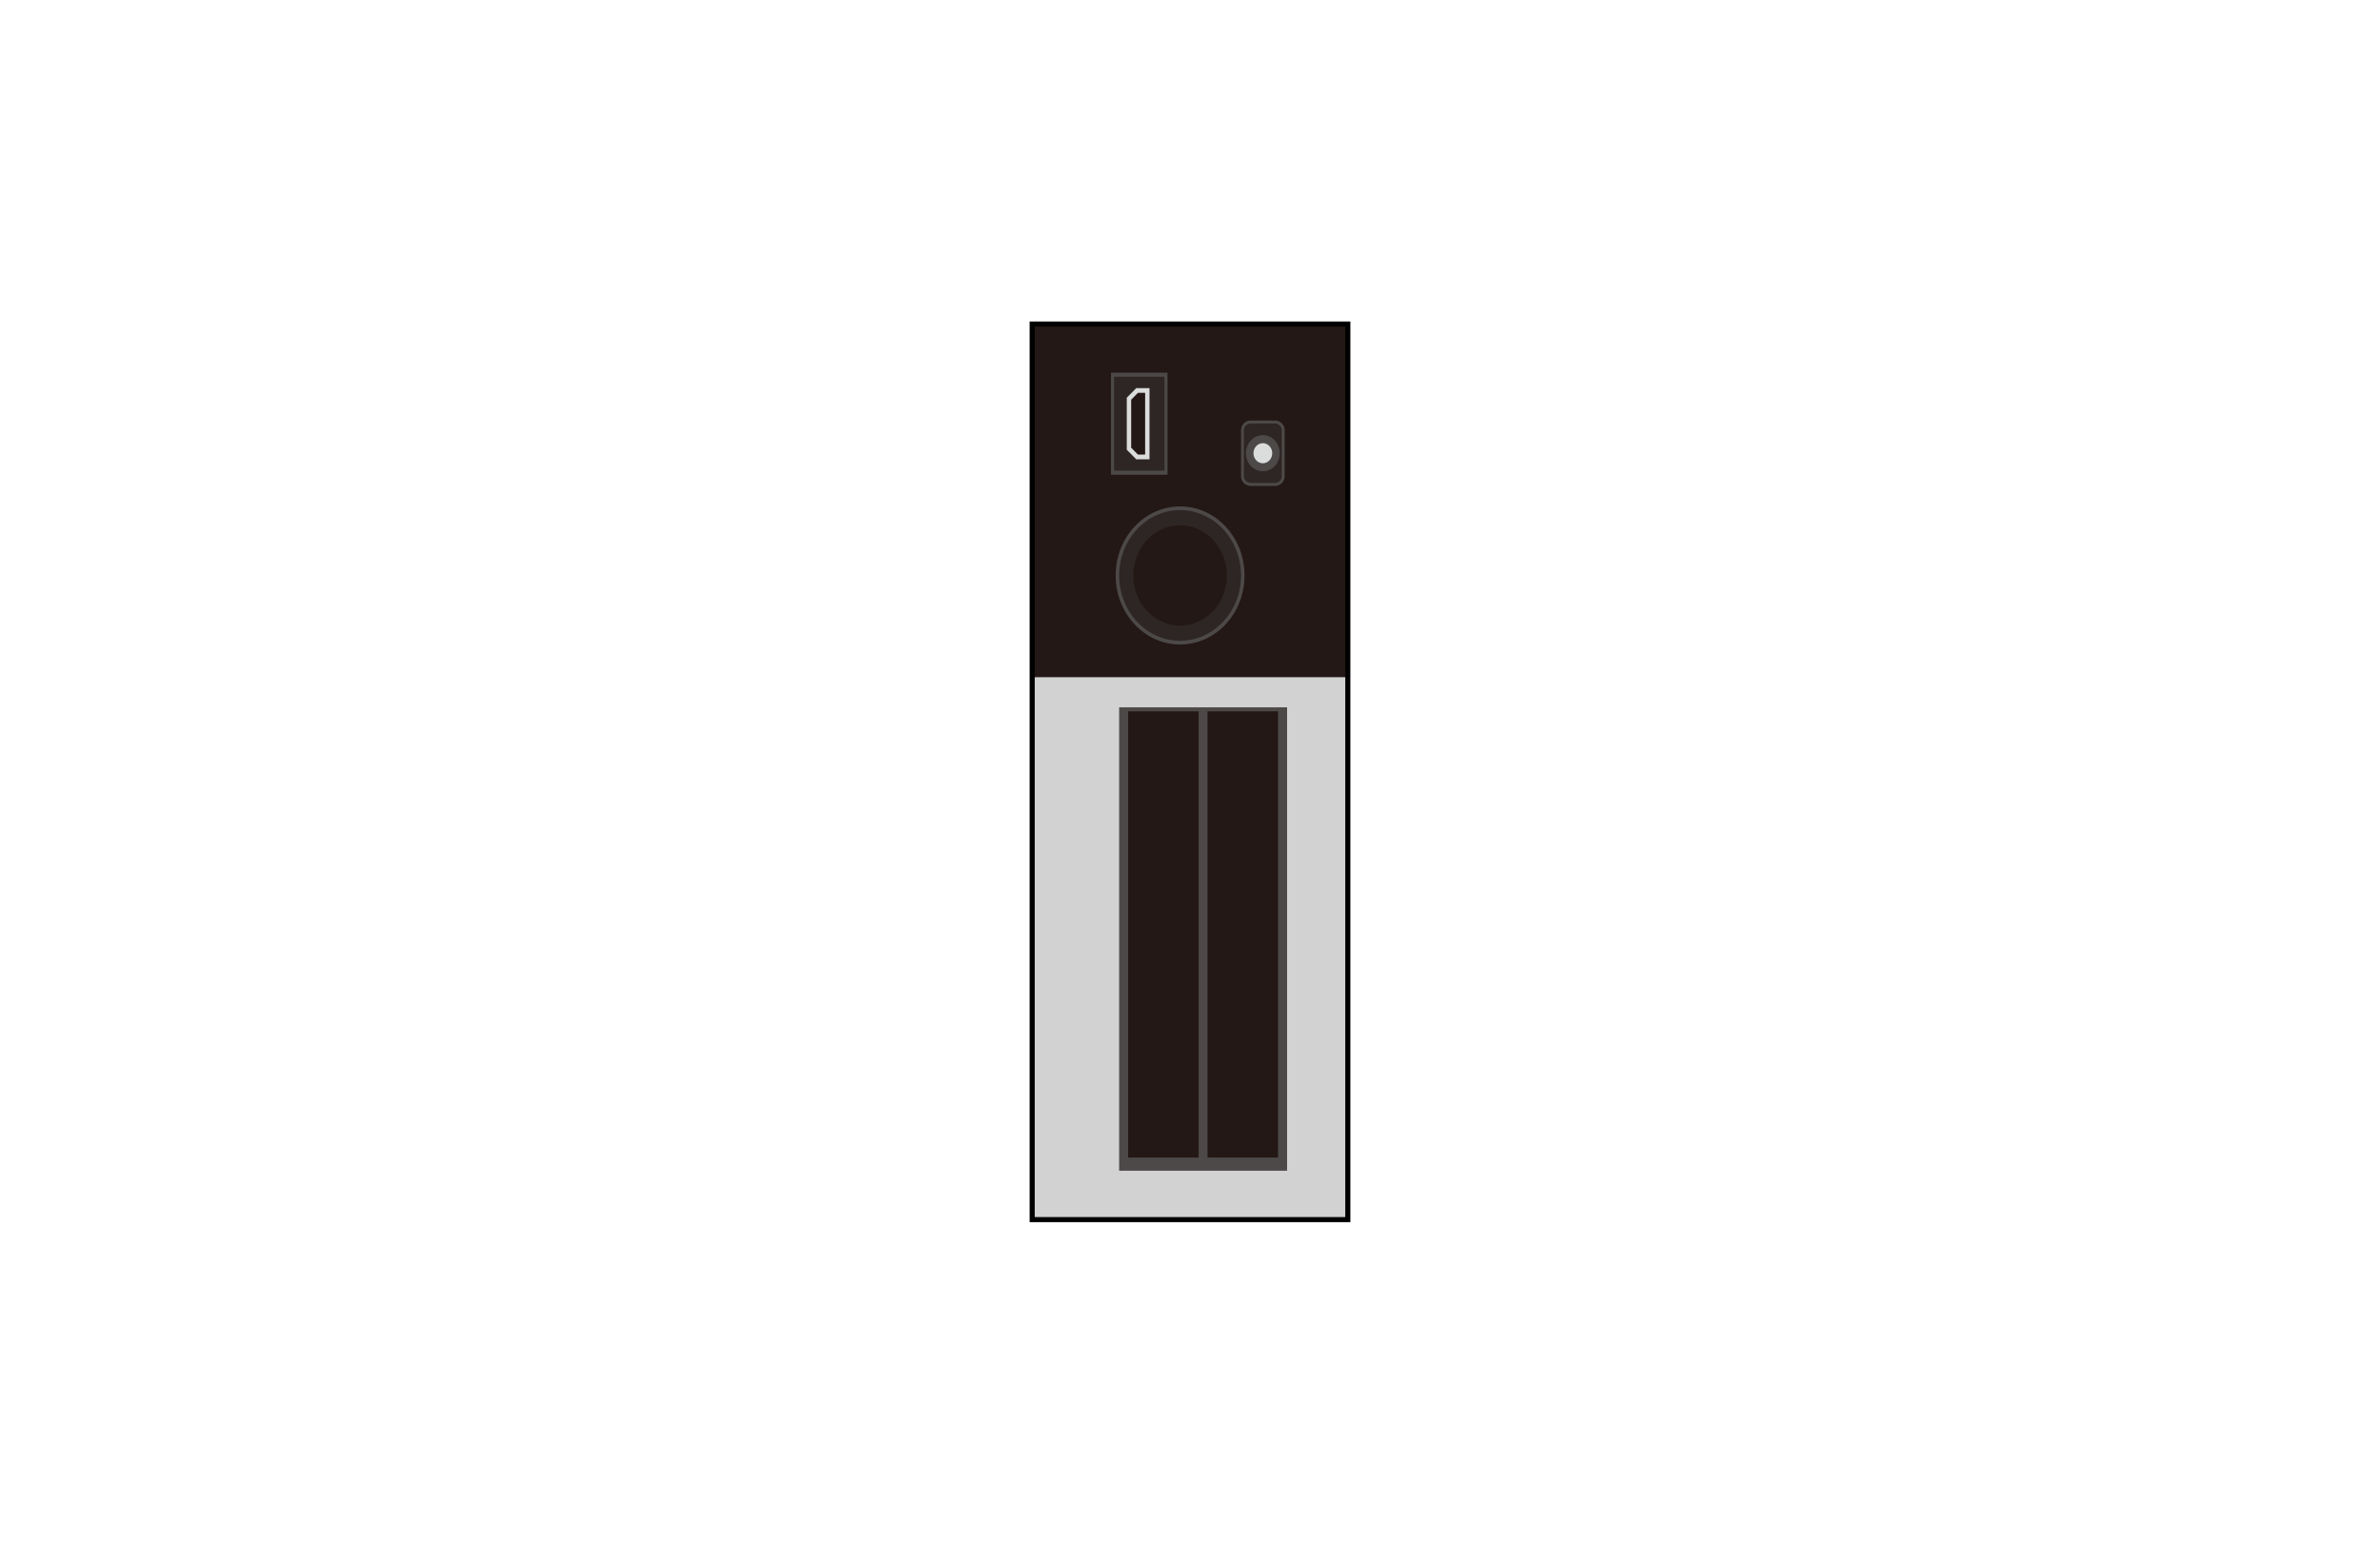 <svg xmlns="http://www.w3.org/2000/svg" width="74" height="48" viewBox="0 0 74 48"><title>melsec_fx3gc</title><rect width="74" height="48" fill="#fff"/><rect x="32.093" y="10.076" width="9.814" height="27.848" fill="#d2d2d3"/><rect x="32.093" y="10.076" width="9.814" height="10.982" fill="#231815"/><rect x="34.545" y="11.589" width="1.756" height="3.173" fill="#4c4948"/><rect x="34.64" y="11.715" width="1.567" height="2.921" fill="#2e2624"/><polygon points="35.328 12.069 35.034 12.367 35.034 13.984 35.328 14.282 35.741 14.282 35.741 12.069 35.328 12.069" fill="#dbdcdc"/><polygon points="35.382 14.136 35.171 13.921 35.171 12.429 35.382 12.215 35.605 12.215 35.605 14.136 35.382 14.136" fill="#231815"/><ellipse cx="36.692" cy="17.894" rx="2.003" ry="2.147" fill="#4c4948"/><ellipse cx="36.692" cy="17.894" rx="1.895" ry="2.032" fill="#2e2624"/><ellipse cx="36.692" cy="17.894" rx="1.454" ry="1.559" fill="#231815"/><path d="M39.942,14.8a0.3,0.3,0,0,1-.289.309H38.876a0.3,0.3,0,0,1-.289-0.309V13.386a0.3,0.3,0,0,1,.289-0.309h0.777a0.3,0.3,0,0,1,.289.309V14.8Z" fill="#4c4948"/><path d="M38.876,15.016a0.21,0.21,0,0,1-.2-0.217V13.386a0.21,0.21,0,0,1,.2-0.217h0.777a0.21,0.21,0,0,1,.2.217V14.8a0.21,0.21,0,0,1-.2.217H38.876Z" fill="#2e2624"/><ellipse cx="39.265" cy="14.093" rx="0.525" ry="0.562" fill="#4c4948"/><ellipse cx="39.265" cy="14.093" rx="0.292" ry="0.313" fill="#dbdcdc"/><rect x="34.797" y="21.995" width="5.222" height="14.409" fill="#4c4948"/><rect x="35.077" y="22.119" width="2.192" height="13.875" fill="#231815"/><rect x="37.546" y="22.119" width="2.192" height="13.875" fill="#231815"/><rect x="32.093" y="10.076" width="9.814" height="27.848" fill="none" stroke="#000" stroke-width="0.158"/></svg>